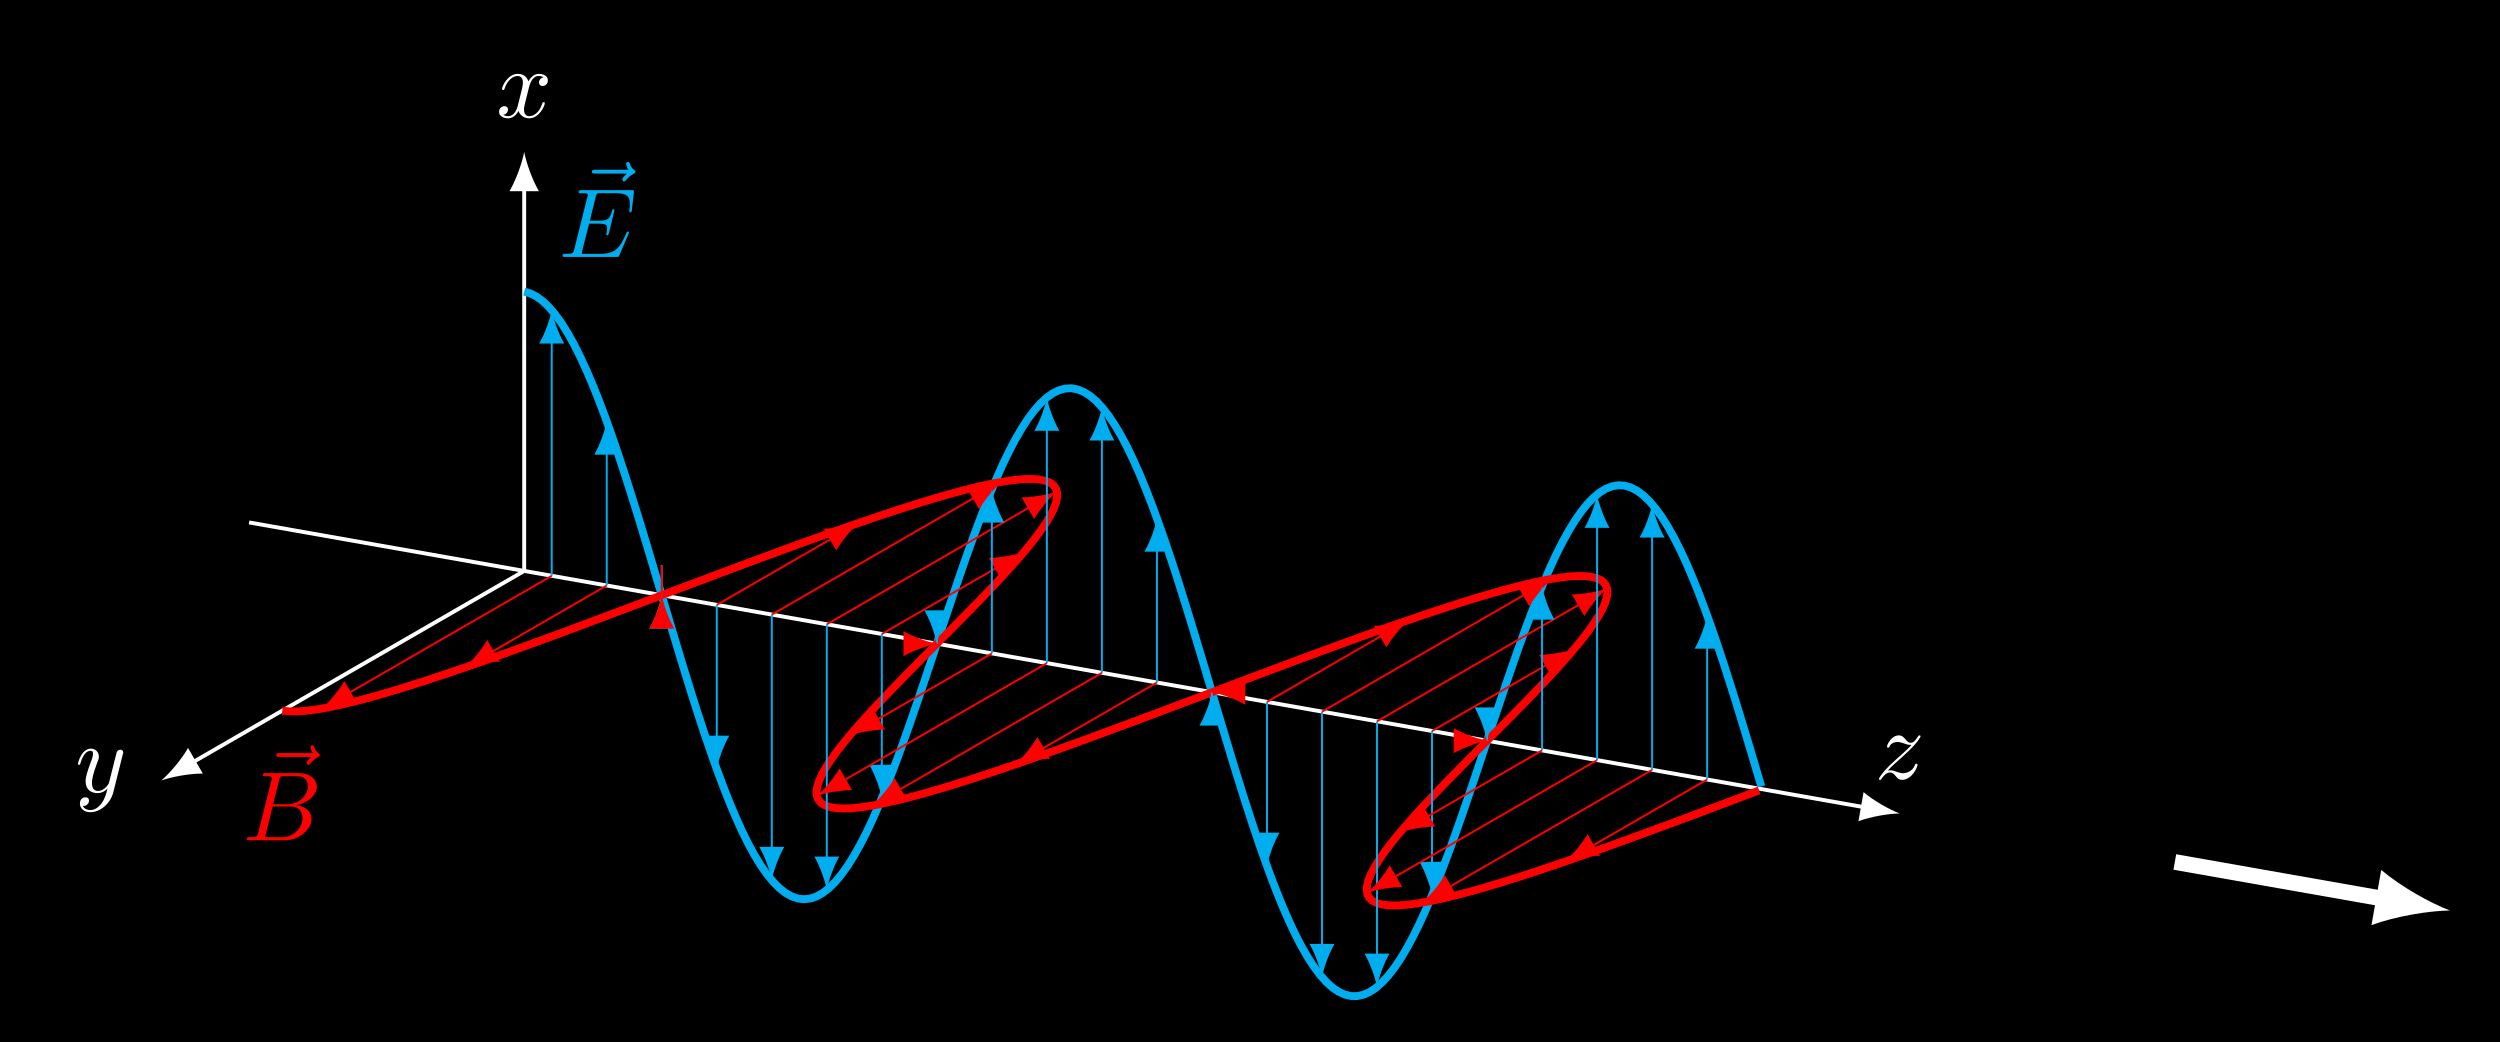 <?xml version="1.0" encoding="UTF-8"?>
<svg xmlns="http://www.w3.org/2000/svg" xmlns:xlink="http://www.w3.org/1999/xlink" width="253.694pt" height="105.767pt" viewBox="0 0 253.694 105.767" version="1.1">
<rect x="0" y="0" width="253.694" height="105.767" fill="#333333" stroke="none"/>
<defs>
<g>
<symbol overflow="visible" id="glyph0-0">
<path style="stroke:none;" d=""/>
</symbol>
<symbol overflow="visible" id="glyph0-1">
<path style="stroke:none;" d="M 1.328 -0.828 C 1.859 -1.406 2.156 -1.656 2.516 -1.969 C 2.516 -1.969 3.125 -2.5 3.484 -2.859 C 4.438 -3.781 4.656 -4.266 4.656 -4.312 C 4.656 -4.406 4.562 -4.406 4.547 -4.406 C 4.469 -4.406 4.453 -4.391 4.391 -4.297 C 4.094 -3.812 3.891 -3.656 3.656 -3.656 C 3.406 -3.656 3.297 -3.812 3.141 -3.984 C 2.953 -4.203 2.781 -4.406 2.453 -4.406 C 1.703 -4.406 1.25 -3.484 1.25 -3.266 C 1.25 -3.219 1.281 -3.156 1.359 -3.156 C 1.453 -3.156 1.469 -3.203 1.5 -3.266 C 1.688 -3.734 2.266 -3.734 2.344 -3.734 C 2.547 -3.734 2.734 -3.672 2.969 -3.594 C 3.375 -3.438 3.484 -3.438 3.734 -3.438 C 3.375 -3.016 2.547 -2.297 2.359 -2.141 L 1.453 -1.297 C 0.781 -0.625 0.422 -0.062 0.422 0.016 C 0.422 0.109 0.531 0.109 0.547 0.109 C 0.625 0.109 0.641 0.094 0.703 -0.016 C 0.938 -0.375 1.234 -0.641 1.562 -0.641 C 1.781 -0.641 1.891 -0.547 2.141 -0.266 C 2.297 -0.047 2.484 0.109 2.766 0.109 C 3.766 0.109 4.344 -1.156 4.344 -1.422 C 4.344 -1.469 4.297 -1.531 4.219 -1.531 C 4.125 -1.531 4.109 -1.469 4.078 -1.391 C 3.844 -0.75 3.203 -0.562 2.875 -0.562 C 2.688 -0.562 2.5 -0.625 2.297 -0.688 C 1.953 -0.812 1.797 -0.859 1.594 -0.859 C 1.578 -0.859 1.422 -0.859 1.328 -0.828 Z M 1.328 -0.828 "/>
</symbol>
<symbol overflow="visible" id="glyph0-2">
<path style="stroke:none;" d="M 3.328 -3.016 C 3.391 -3.266 3.625 -4.188 4.312 -4.188 C 4.359 -4.188 4.609 -4.188 4.812 -4.062 C 4.531 -4 4.344 -3.766 4.344 -3.516 C 4.344 -3.359 4.453 -3.172 4.719 -3.172 C 4.938 -3.172 5.25 -3.344 5.25 -3.75 C 5.25 -4.266 4.672 -4.406 4.328 -4.406 C 3.75 -4.406 3.406 -3.875 3.281 -3.656 C 3.031 -4.312 2.5 -4.406 2.203 -4.406 C 1.172 -4.406 0.594 -3.125 0.594 -2.875 C 0.594 -2.766 0.703 -2.766 0.719 -2.766 C 0.797 -2.766 0.828 -2.797 0.844 -2.875 C 1.188 -3.938 1.844 -4.188 2.188 -4.188 C 2.375 -4.188 2.719 -4.094 2.719 -3.516 C 2.719 -3.203 2.547 -2.547 2.188 -1.141 C 2.031 -0.531 1.672 -0.109 1.234 -0.109 C 1.172 -0.109 0.953 -0.109 0.734 -0.234 C 0.984 -0.297 1.203 -0.5 1.203 -0.781 C 1.203 -1.047 0.984 -1.125 0.844 -1.125 C 0.531 -1.125 0.297 -0.875 0.297 -0.547 C 0.297 -0.094 0.781 0.109 1.219 0.109 C 1.891 0.109 2.25 -0.594 2.266 -0.641 C 2.391 -0.281 2.75 0.109 3.344 0.109 C 4.375 0.109 4.938 -1.172 4.938 -1.422 C 4.938 -1.531 4.859 -1.531 4.828 -1.531 C 4.734 -1.531 4.719 -1.484 4.688 -1.422 C 4.359 -0.344 3.688 -0.109 3.375 -0.109 C 2.984 -0.109 2.828 -0.422 2.828 -0.766 C 2.828 -0.984 2.875 -1.203 2.984 -1.641 Z M 3.328 -3.016 "/>
</symbol>
<symbol overflow="visible" id="glyph0-3">
<path style="stroke:none;" d="M 4.844 -3.797 C 4.891 -3.938 4.891 -3.953 4.891 -4.031 C 4.891 -4.203 4.75 -4.297 4.594 -4.297 C 4.5 -4.297 4.344 -4.234 4.25 -4.094 C 4.234 -4.031 4.141 -3.734 4.109 -3.547 C 4.031 -3.297 3.969 -3.016 3.906 -2.75 L 3.453 -0.953 C 3.422 -0.812 2.984 -0.109 2.328 -0.109 C 1.828 -0.109 1.719 -0.547 1.719 -0.922 C 1.719 -1.375 1.891 -2 2.219 -2.875 C 2.375 -3.281 2.422 -3.391 2.422 -3.594 C 2.422 -4.031 2.109 -4.406 1.609 -4.406 C 0.656 -4.406 0.297 -2.953 0.297 -2.875 C 0.297 -2.766 0.391 -2.766 0.406 -2.766 C 0.516 -2.766 0.516 -2.797 0.562 -2.953 C 0.844 -3.891 1.234 -4.188 1.578 -4.188 C 1.656 -4.188 1.828 -4.188 1.828 -3.875 C 1.828 -3.625 1.719 -3.359 1.656 -3.172 C 1.25 -2.109 1.078 -1.547 1.078 -1.078 C 1.078 -0.188 1.703 0.109 2.297 0.109 C 2.688 0.109 3.016 -0.062 3.297 -0.344 C 3.172 0.172 3.047 0.672 2.656 1.203 C 2.391 1.531 2.016 1.828 1.562 1.828 C 1.422 1.828 0.969 1.797 0.797 1.406 C 0.953 1.406 1.094 1.406 1.219 1.281 C 1.328 1.203 1.422 1.062 1.422 0.875 C 1.422 0.562 1.156 0.531 1.062 0.531 C 0.828 0.531 0.5 0.688 0.5 1.172 C 0.5 1.672 0.938 2.047 1.562 2.047 C 2.578 2.047 3.609 1.141 3.891 0.016 Z M 4.844 -3.797 "/>
</symbol>
<symbol overflow="visible" id="glyph0-4">
<path style="stroke:none;" d="M 5.359 -5.938 C 5.219 -5.797 4.891 -5.516 4.891 -5.344 C 4.891 -5.25 4.984 -5.141 5.078 -5.141 C 5.172 -5.141 5.219 -5.219 5.281 -5.281 C 5.391 -5.422 5.625 -5.703 6.062 -5.922 C 6.125 -5.969 6.234 -6.016 6.234 -6.125 C 6.234 -6.234 6.156 -6.281 6.094 -6.328 C 5.875 -6.484 5.766 -6.656 5.688 -6.891 C 5.656 -6.984 5.625 -7.125 5.484 -7.125 C 5.344 -7.125 5.281 -6.984 5.281 -6.906 C 5.281 -6.859 5.359 -6.547 5.516 -6.328 L 2.156 -6.328 C 2 -6.328 1.812 -6.328 1.812 -6.125 C 1.812 -5.938 2 -5.938 2.156 -5.938 Z M 5.359 -5.938 "/>
</symbol>
<symbol overflow="visible" id="glyph0-5">
<path style="stroke:none;" d="M 7.062 -2.328 C 7.078 -2.375 7.109 -2.438 7.109 -2.469 C 7.109 -2.469 7.109 -2.578 6.984 -2.578 C 6.891 -2.578 6.875 -2.516 6.859 -2.453 C 6.203 -0.984 5.844 -0.312 4.141 -0.312 L 2.688 -0.312 C 2.547 -0.312 2.516 -0.312 2.469 -0.312 C 2.359 -0.328 2.328 -0.344 2.328 -0.422 C 2.328 -0.453 2.328 -0.469 2.375 -0.641 L 3.062 -3.375 L 4.047 -3.375 C 4.891 -3.375 4.891 -3.156 4.891 -2.906 C 4.891 -2.844 4.891 -2.719 4.828 -2.422 C 4.812 -2.375 4.797 -2.344 4.797 -2.312 C 4.797 -2.266 4.828 -2.203 4.922 -2.203 C 5 -2.203 5.031 -2.25 5.078 -2.406 L 5.641 -4.734 C 5.641 -4.797 5.594 -4.844 5.516 -4.844 C 5.438 -4.844 5.406 -4.781 5.391 -4.672 C 5.172 -3.906 5 -3.672 4.078 -3.672 L 3.141 -3.672 L 3.734 -6.078 C 3.828 -6.438 3.844 -6.469 4.281 -6.469 L 5.688 -6.469 C 6.891 -6.469 7.203 -6.188 7.203 -5.359 C 7.203 -5.125 7.203 -5.109 7.156 -4.828 C 7.156 -4.781 7.141 -4.703 7.141 -4.656 C 7.141 -4.609 7.172 -4.531 7.266 -4.531 C 7.375 -4.531 7.391 -4.594 7.406 -4.781 L 7.609 -6.516 C 7.641 -6.781 7.594 -6.781 7.344 -6.781 L 2.297 -6.781 C 2.109 -6.781 2 -6.781 2 -6.578 C 2 -6.469 2.094 -6.469 2.281 -6.469 C 2.656 -6.469 2.938 -6.469 2.938 -6.297 C 2.938 -6.25 2.938 -6.234 2.875 -6.047 L 1.562 -0.781 C 1.469 -0.391 1.453 -0.312 0.656 -0.312 C 0.484 -0.312 0.375 -0.312 0.375 -0.125 C 0.375 0 0.469 0 0.656 0 L 5.828 0 C 6.062 0 6.078 -0.016 6.141 -0.172 Z M 7.062 -2.328 "/>
</symbol>
<symbol overflow="visible" id="glyph0-6">
<path style="stroke:none;" d="M 1.594 -0.781 C 1.5 -0.391 1.469 -0.312 0.688 -0.312 C 0.516 -0.312 0.422 -0.312 0.422 -0.109 C 0.422 0 0.516 0 0.688 0 L 4.25 0 C 5.828 0 7 -1.172 7 -2.156 C 7 -2.875 6.422 -3.453 5.453 -3.562 C 6.484 -3.75 7.531 -4.484 7.531 -5.438 C 7.531 -6.172 6.875 -6.812 5.688 -6.812 L 2.328 -6.812 C 2.141 -6.812 2.047 -6.812 2.047 -6.609 C 2.047 -6.5 2.141 -6.5 2.328 -6.5 C 2.344 -6.5 2.531 -6.5 2.703 -6.484 C 2.875 -6.453 2.969 -6.453 2.969 -6.312 C 2.969 -6.281 2.953 -6.25 2.938 -6.125 Z M 3.094 -3.656 L 3.719 -6.125 C 3.812 -6.469 3.828 -6.5 4.25 -6.5 L 5.547 -6.5 C 6.422 -6.5 6.625 -5.906 6.625 -5.469 C 6.625 -4.594 5.766 -3.656 4.562 -3.656 Z M 2.656 -0.312 C 2.516 -0.312 2.5 -0.312 2.438 -0.312 C 2.328 -0.328 2.297 -0.344 2.297 -0.422 C 2.297 -0.453 2.297 -0.469 2.359 -0.641 L 3.047 -3.422 L 4.922 -3.422 C 5.875 -3.422 6.078 -2.688 6.078 -2.266 C 6.078 -1.281 5.188 -0.312 4 -0.312 Z M 2.656 -0.312 "/>
</symbol>
</g>
<clipPath id="clip1">
  <path d="M 0 0 L 253.695 0 L 253.695 105.766 L 0 105.766 Z M 0 0 "/>
</clipPath>
<clipPath id="clip2">
  <path d="M 198 64 L 253.695 64 L 253.695 105.766 L 198 105.766 Z M 198 64 "/>
</clipPath>
<clipPath id="clip3">
  <path d="M 41 18 L 191 18 L 191 105.766 L 41 105.766 Z M 41 18 "/>
</clipPath>
</defs>
<g id="surface1">
<g clip-path="url(#clip1)" clip-rule="nonzero">
<path style=" stroke:none;fill-rule:nonzero;fill:rgb(0%,0%,0%);fill-opacity:1;" d="M 0 105.77 L 0 0 L 253.695 0 L 253.695 105.77 Z M 0 105.77 "/>
</g>
<path style="fill:none;stroke-width:0.399;stroke-linecap:butt;stroke-linejoin:miter;stroke:rgb(100%,100%,100%);stroke-opacity:1;stroke-miterlimit:10;" d="M -27.918 4.923 L 136.047 -23.987 " transform="matrix(1,0,0,-1,53.195,57.939)"/>
<path style=" stroke:none;fill-rule:nonzero;fill:rgb(100%,100%,100%);fill-opacity:1;" d="M 192.777 82.551 C 191.766 82.168 190.164 81.281 189.109 80.383 L 188.59 83.332 C 189.887 82.852 191.695 82.562 192.777 82.551 "/>
<g style="fill:rgb(100%,100%,100%);fill-opacity:1;">
  <use xlink:href="#glyph0-1" x="190.24" y="79.03"/>
</g>
<path style="fill:none;stroke-width:0.399;stroke-linecap:butt;stroke-linejoin:miter;stroke:rgb(100%,100%,100%);stroke-opacity:1;stroke-miterlimit:10;" d="M 0 0.002 L 0 38.935 " transform="matrix(1,0,0,-1,53.195,57.939)"/>
<path style=" stroke:none;fill-rule:nonzero;fill:rgb(100%,100%,100%);fill-opacity:1;" d="M 53.195 15.418 C 52.996 16.48 52.398 18.207 51.699 19.402 L 54.688 19.402 C 53.992 18.207 53.395 16.48 53.195 15.418 "/>
<g style="fill:rgb(100%,100%,100%);fill-opacity:1;">
  <use xlink:href="#glyph0-2" x="50.348" y="11.899"/>
</g>
<path style="fill:none;stroke-width:0.399;stroke-linecap:butt;stroke-linejoin:miter;stroke:rgb(100%,100%,100%);stroke-opacity:1;stroke-miterlimit:10;" d="M 0 0.002 L -33.707 -19.459 " transform="matrix(1,0,0,-1,53.195,57.939)"/>
<path style=" stroke:none;fill-rule:nonzero;fill:rgb(100%,100%,100%);fill-opacity:1;" d="M 16.371 79.199 C 17.395 78.84 19.195 78.492 20.582 78.5 L 19.082 75.902 C 18.395 77.109 17.195 78.492 16.371 79.199 "/>
<g style="fill:rgb(100%,100%,100%);fill-opacity:1;">
  <use xlink:href="#glyph0-3" x="7.61" y="80.375"/>
</g>
<g clip-path="url(#clip2)" clip-rule="nonzero">
<path style="fill:none;stroke-width:1.594;stroke-linecap:butt;stroke-linejoin:miter;stroke:rgb(100%,100%,100%);stroke-opacity:1;stroke-miterlimit:10;" d="M 167.5 -29.534 L 188.696 -33.272 " transform="matrix(1,0,0,-1,53.195,57.939)"/>
</g>
<path style=" stroke:none;fill-rule:nonzero;fill:rgb(100%,100%,100%);fill-opacity:1;" d="M 248.609 92.395 C 246.684 91.672 243.648 89.98 241.641 88.281 L 240.652 93.879 C 243.121 92.965 246.555 92.418 248.609 92.395 "/>
<g clip-path="url(#clip3)" clip-rule="nonzero">
<path style="fill:none;stroke-width:0.797;stroke-linecap:butt;stroke-linejoin:miter;stroke:rgb(0%,67.839%,93.729%);stroke-opacity:1;stroke-miterlimit:10;" d="M 0 28.345 L 0.629 28.162 L 1.262 27.837 L 1.891 27.373 L 2.524 26.763 L 3.153 26.021 L 3.785 25.146 L 4.414 24.138 L 5.047 23.005 L 5.676 21.752 L 6.309 20.384 L 6.938 18.908 L 7.571 17.334 L 8.2 15.662 L 8.832 13.904 L 9.461 12.068 L 10.094 10.162 L 10.723 8.197 L 11.356 6.181 L 11.985 4.127 L 12.617 2.037 L 13.246 -0.073 L 13.879 -2.194 L 14.508 -4.315 L 15.141 -6.428 L 15.77 -8.526 L 16.403 -10.588 L 17.032 -12.62 L 17.664 -14.596 L 18.293 -16.518 L 18.926 -18.37 L 19.555 -20.147 L 20.188 -21.842 L 20.817 -23.444 L 21.45 -24.944 L 22.078 -26.342 L 22.711 -27.623 L 23.34 -28.788 L 23.973 -29.827 L 24.602 -30.737 L 25.235 -31.514 L 25.864 -32.155 L 26.496 -32.655 L 27.125 -33.018 L 27.758 -33.237 L 28.387 -33.311 L 29.02 -33.245 L 29.649 -33.038 L 30.282 -32.686 L 30.91 -32.202 L 31.543 -31.581 L 32.172 -30.827 L 32.805 -29.948 L 33.434 -28.948 L 34.067 -27.831 L 34.696 -26.604 L 35.328 -25.272 L 35.957 -23.846 L 36.59 -22.334 L 37.219 -20.741 L 37.852 -19.073 L 38.481 -17.346 L 39.114 -15.565 L 39.742 -13.737 L 40.375 -11.877 L 41.004 -9.995 L 41.637 -8.1 L 42.266 -6.202 L 42.899 -4.307 L 43.528 -2.428 L 44.16 -0.577 L 44.789 1.24 L 45.422 3.009 L 46.051 4.724 L 46.684 6.373 L 47.313 7.947 L 47.946 9.439 L 48.575 10.841 L 49.207 12.146 L 49.836 13.349 L 50.469 14.435 L 51.098 15.408 L 51.731 16.255 L 52.36 16.978 L 52.992 17.564 L 53.621 18.017 L 54.254 18.334 L 54.883 18.505 L 55.516 18.541 L 56.145 18.427 L 56.778 18.173 L 57.407 17.779 L 58.039 17.244 L 58.668 16.568 L 59.301 15.759 L 59.93 14.814 L 60.563 13.744 L 61.196 12.552 L 61.825 11.24 L 62.457 9.818 L 63.086 8.291 L 63.719 6.666 L 64.348 4.951 L 64.981 3.154 L 65.61 1.283 L 66.243 -0.651 L 66.871 -2.643 L 67.504 -4.682 L 68.133 -6.756 L 68.766 -8.854 L 69.395 -10.971 L 70.028 -13.096 L 70.657 -15.213 L 71.289 -17.319 L 71.918 -19.401 L 72.551 -21.448 L 73.18 -23.452 L 73.813 -25.405 L 74.442 -27.291 L 75.075 -29.108 L 75.703 -30.846 L 76.336 -32.495 L 76.965 -34.049 L 77.598 -35.498 L 78.227 -36.838 L 78.86 -38.061 L 79.489 -39.163 L 80.121 -40.139 L 80.75 -40.983 L 81.383 -41.694 L 82.012 -42.268 L 82.645 -42.698 L 83.274 -42.987 L 83.907 -43.135 L 84.535 -43.139 L 85.168 -43.002 L 85.797 -42.725 L 86.43 -42.307 L 87.059 -41.752 L 87.692 -41.065 L 88.321 -40.248 L 88.953 -39.311 L 89.582 -38.248 L 90.215 -37.077 L 90.844 -35.799 L 91.477 -34.42 L 92.106 -32.948 L 92.739 -31.393 L 93.368 -29.764 L 94 -28.065 L 94.629 -26.311 L 95.262 -24.506 L 95.891 -22.663 L 96.524 -20.791 L 97.153 -18.897 L 97.785 -16.998 L 98.414 -15.1 L 99.047 -13.213 L 99.676 -11.346 L 100.309 -9.514 L 100.938 -7.717 L 101.571 -5.975 L 102.2 -4.295 L 102.832 -2.678 L 103.461 -1.143 L 104.094 0.306 L 104.723 1.662 L 105.356 2.916 L 105.985 4.06 L 106.618 5.091 L 107.246 6.002 L 107.879 6.787 L 108.508 7.443 L 109.141 7.962 L 109.77 8.349 L 110.403 8.591 L 111.032 8.697 L 111.664 8.658 L 112.293 8.474 L 112.926 8.15 L 113.555 7.685 L 114.188 7.08 L 114.817 6.337 L 115.45 5.459 L 116.078 4.455 L 116.711 3.322 L 117.34 2.072 L 117.973 0.705 L 118.602 -0.772 L 119.235 -2.35 L 119.864 -4.018 L 120.496 -5.776 L 121.125 -7.612 L 121.758 -9.518 L 122.387 -11.483 L 123.02 -13.498 L 123.649 -15.553 L 124.282 -17.643 L 124.91 -19.752 L 125.543 -21.873 " transform="matrix(1,0,0,-1,53.195,57.939)"/>
</g>
<path style="fill:none;stroke-width:0.797;stroke-linecap:butt;stroke-linejoin:miter;stroke:rgb(100%,0%,0%);stroke-opacity:1;stroke-miterlimit:10;" d="M -24.55 -14.174 L -23.855 -14.248 L -23.039 -14.252 L -22.101 -14.186 L -21.043 -14.049 L -19.863 -13.846 L -18.57 -13.573 L -17.164 -13.237 L -15.648 -12.838 L -14.027 -12.377 L -12.308 -11.862 L -10.496 -11.291 L -8.597 -10.666 L -6.613 -9.998 L -4.558 -9.288 L -2.433 -8.538 L -0.25 -7.752 L 1.989 -6.936 L 4.27 -6.096 L 6.582 -5.233 L 8.926 -4.354 L 11.289 -3.467 L 16.032 -1.678 L 18.399 -0.791 L 20.746 0.091 L 23.071 0.959 L 25.36 1.802 L 27.606 2.627 L 29.805 3.419 L 31.946 4.181 L 34.02 4.9 L 36.02 5.584 L 37.942 6.216 L 39.778 6.798 L 41.52 7.33 L 43.164 7.806 L 44.707 8.22 L 46.141 8.572 L 47.465 8.861 L 48.672 9.084 L 49.762 9.236 L 50.731 9.322 L 51.578 9.334 L 52.301 9.275 L 52.903 9.146 L 53.379 8.947 L 53.735 8.677 L 53.965 8.334 L 54.078 7.923 L 54.075 7.447 L 53.957 6.904 L 53.731 6.298 L 53.399 5.63 L 52.965 4.904 L 52.438 4.127 L 51.821 3.294 L 51.121 2.412 L 50.344 1.49 L 49.496 0.525 L 48.59 -0.475 L 47.625 -1.506 L 46.621 -2.565 L 45.575 -3.643 L 44.496 -4.741 L 43.403 -5.846 L 41.184 -8.081 L 40.078 -9.194 L 38.985 -10.299 L 37.914 -11.393 L 36.879 -12.467 L 35.879 -13.518 L 34.93 -14.541 L 34.035 -15.534 L 33.207 -16.487 L 32.45 -17.401 L 31.77 -18.268 L 31.172 -19.088 L 30.668 -19.854 L 30.258 -20.565 L 29.953 -21.221 L 29.754 -21.811 L 29.664 -22.338 L 29.688 -22.799 L 29.828 -23.194 L 30.094 -23.514 L 30.477 -23.768 L 30.985 -23.952 L 31.614 -24.065 L 32.367 -24.104 L 33.246 -24.073 L 34.242 -23.971 L 35.364 -23.803 L 36.598 -23.565 L 37.95 -23.26 L 39.41 -22.889 L 40.981 -22.459 L 42.649 -21.971 L 44.414 -21.428 L 46.27 -20.831 L 48.215 -20.186 L 50.235 -19.495 L 52.325 -18.764 L 54.481 -17.995 L 56.692 -17.194 L 58.95 -16.366 L 61.25 -15.514 L 63.578 -14.643 L 65.934 -13.76 L 68.301 -12.87 L 73.043 -11.081 L 75.399 -10.194 L 77.739 -9.323 L 80.047 -8.463 L 82.317 -7.627 L 84.539 -6.819 L 86.711 -6.041 L 88.821 -5.299 L 90.856 -4.6 L 92.821 -3.94 L 94.7 -3.331 L 96.489 -2.772 L 98.184 -2.272 L 99.778 -1.827 L 101.27 -1.44 L 102.649 -1.12 L 103.914 -0.866 L 105.063 -0.678 L 106.094 -0.557 L 107 -0.51 L 107.785 -0.53 L 108.45 -0.624 L 108.989 -0.788 L 109.403 -1.022 L 109.696 -1.331 L 109.868 -1.706 L 109.922 -2.151 L 109.864 -2.659 L 109.692 -3.233 L 109.41 -3.87 L 109.028 -4.569 L 108.547 -5.323 L 107.977 -6.127 L 107.317 -6.983 L 106.575 -7.885 L 105.762 -8.831 L 104.887 -9.811 L 103.95 -10.827 L 102.965 -11.873 L 101.934 -12.944 L 100.875 -14.03 L 99.789 -15.135 L 98.684 -16.245 L 96.465 -18.479 L 95.364 -19.588 L 94.282 -20.69 L 93.227 -21.772 L 92.211 -22.838 L 91.235 -23.873 L 90.313 -24.885 L 89.45 -25.858 L 88.653 -26.791 L 87.934 -27.682 L 87.293 -28.526 L 86.743 -29.323 L 86.285 -30.061 L 85.926 -30.745 L 85.672 -31.366 L 85.528 -31.924 L 85.493 -32.42 L 85.578 -32.846 L 85.778 -33.206 L 86.102 -33.495 L 86.547 -33.713 L 87.114 -33.862 L 87.805 -33.936 L 88.621 -33.944 L 89.559 -33.877 L 90.618 -33.741 L 91.797 -33.534 L 93.09 -33.264 L 94.496 -32.928 L 96.012 -32.53 L 97.629 -32.069 L 99.348 -31.553 L 101.16 -30.983 L 103.059 -30.362 L 105.043 -29.694 L 107.098 -28.979 L 109.223 -28.229 L 111.407 -27.444 L 113.641 -26.627 L 115.922 -25.788 L 118.239 -24.928 L 120.582 -24.049 L 122.942 -23.163 L 125.313 -22.268 " transform="matrix(1,0,0,-1,53.195,57.939)"/>
<path style="fill:none;stroke-width:0.199;stroke-linecap:butt;stroke-linejoin:miter;stroke:rgb(0%,67.839%,93.729%);stroke-opacity:1;stroke-miterlimit:10;" d="M 2.793 -0.491 L 2.793 23.419 " transform="matrix(1,0,0,-1,53.195,57.939)"/>
<path style=" stroke:none;fill-rule:nonzero;fill:rgb(0%,67.839%,93.729%);fill-opacity:1;" d="M 55.988 31.473 C 55.816 32.375 55.309 33.844 54.715 34.859 L 57.258 34.859 C 56.664 33.844 56.156 32.375 55.988 31.473 "/>
<path style="fill:none;stroke-width:0.199;stroke-linecap:butt;stroke-linejoin:miter;stroke:rgb(100%,0%,0%);stroke-opacity:1;stroke-miterlimit:10;" d="M 2.793 -0.491 L -17.906 -12.444 " transform="matrix(1,0,0,-1,53.195,57.939)"/>
<path style=" stroke:none;fill-rule:nonzero;fill:rgb(100%,0%,0%);fill-opacity:1;" d="M 32.641 71.91 C 33.508 71.605 35.039 71.309 36.219 71.316 L 34.945 69.109 C 34.359 70.133 33.34 71.312 32.641 71.91 "/>
<path style="fill:none;stroke-width:0.199;stroke-linecap:butt;stroke-linejoin:miter;stroke:rgb(0%,67.839%,93.729%);stroke-opacity:1;stroke-miterlimit:10;" d="M 8.375 -1.475 L 8.375 12.134 " transform="matrix(1,0,0,-1,53.195,57.939)"/>
<path style=" stroke:none;fill-rule:nonzero;fill:rgb(0%,67.839%,93.729%);fill-opacity:1;" d="M 61.57 42.754 C 61.402 43.656 60.891 45.125 60.301 46.141 L 62.84 46.141 C 62.246 45.125 61.738 43.656 61.57 42.754 "/>
<path style="fill:none;stroke-width:0.199;stroke-linecap:butt;stroke-linejoin:miter;stroke:rgb(100%,0%,0%);stroke-opacity:1;stroke-miterlimit:10;" d="M 8.375 -1.475 L -3.406 -8.28 " transform="matrix(1,0,0,-1,53.195,57.939)"/>
<path style=" stroke:none;fill-rule:nonzero;fill:rgb(100%,0%,0%);fill-opacity:1;" d="M 47.141 67.746 C 48.012 67.441 49.539 67.145 50.723 67.152 L 49.445 64.945 C 48.859 65.969 47.84 67.145 47.141 67.746 "/>
<path style="fill:none;stroke-width:0.199;stroke-linecap:butt;stroke-linejoin:miter;stroke:rgb(0%,67.839%,93.729%);stroke-opacity:1;stroke-miterlimit:10;" d="M 13.957 -2.459 L 13.957 0.587 " transform="matrix(1,0,0,-1,53.195,57.939)"/>
<path style=" stroke:none;fill-rule:nonzero;fill:rgb(0%,67.839%,93.729%);fill-opacity:1;" d="M 67.152 60.398 C 66.984 61.305 66.477 62.77 65.883 63.789 L 68.422 63.789 C 67.832 62.77 67.324 61.305 67.152 60.398 "/>
<path style="fill:none;stroke-width:0.199;stroke-linecap:butt;stroke-linejoin:miter;stroke:rgb(100%,0%,0%);stroke-opacity:1;stroke-miterlimit:10;" d="M 13.957 -2.459 L 13.957 0.587 " transform="matrix(1,0,0,-1,53.195,57.939)"/>
<path style=" stroke:none;fill-rule:nonzero;fill:rgb(100%,0%,0%);fill-opacity:1;" d="M 67.152 60.398 C 66.984 61.305 66.477 62.77 65.883 63.789 L 68.422 63.789 C 67.832 62.77 67.324 61.305 67.152 60.398 "/>
<path style="fill:none;stroke-width:0.199;stroke-linecap:butt;stroke-linejoin:miter;stroke:rgb(0%,67.839%,93.729%);stroke-opacity:1;stroke-miterlimit:10;" d="M 19.543 -3.444 L 19.543 -17.057 " transform="matrix(1,0,0,-1,53.195,57.939)"/>
<path style=" stroke:none;fill-rule:nonzero;fill:rgb(0%,67.839%,93.729%);fill-opacity:1;" d="M 72.738 78.047 C 72.906 77.141 73.414 75.676 74.008 74.656 L 71.465 74.656 C 72.059 75.676 72.566 77.141 72.738 78.047 "/>
<path style="fill:none;stroke-width:0.199;stroke-linecap:butt;stroke-linejoin:miter;stroke:rgb(100%,0%,0%);stroke-opacity:1;stroke-miterlimit:10;" d="M 19.543 -3.444 L 31.321 3.357 " transform="matrix(1,0,0,-1,53.195,57.939)"/>
<path style=" stroke:none;fill-rule:nonzero;fill:rgb(100%,0%,0%);fill-opacity:1;" d="M 87.164 53.055 C 86.297 53.359 84.766 53.656 83.586 53.648 L 84.859 55.855 C 85.445 54.832 86.465 53.656 87.164 53.055 "/>
<path style="fill:none;stroke-width:0.199;stroke-linecap:butt;stroke-linejoin:miter;stroke:rgb(0%,67.839%,93.729%);stroke-opacity:1;stroke-miterlimit:10;" d="M 25.125 -4.428 L 25.125 -28.338 " transform="matrix(1,0,0,-1,53.195,57.939)"/>
<path style=" stroke:none;fill-rule:nonzero;fill:rgb(0%,67.839%,93.729%);fill-opacity:1;" d="M 78.32 89.328 C 78.488 88.426 78.996 86.957 79.59 85.941 L 77.051 85.941 C 77.641 86.957 78.148 88.426 78.32 89.328 "/>
<path style="fill:none;stroke-width:0.199;stroke-linecap:butt;stroke-linejoin:miter;stroke:rgb(100%,0%,0%);stroke-opacity:1;stroke-miterlimit:10;" d="M 25.125 -4.428 L 45.825 7.521 " transform="matrix(1,0,0,-1,53.195,57.939)"/>
<path style=" stroke:none;fill-rule:nonzero;fill:rgb(100%,0%,0%);fill-opacity:1;" d="M 101.668 48.891 C 100.797 49.195 99.266 49.492 98.086 49.484 L 99.359 51.691 C 99.945 50.668 100.969 49.488 101.668 48.891 "/>
<path style="fill:none;stroke-width:0.199;stroke-linecap:butt;stroke-linejoin:miter;stroke:rgb(0%,67.839%,93.729%);stroke-opacity:1;stroke-miterlimit:10;" d="M 30.707 -5.413 L 30.707 -29.327 " transform="matrix(1,0,0,-1,53.195,57.939)"/>
<path style=" stroke:none;fill-rule:nonzero;fill:rgb(0%,67.839%,93.729%);fill-opacity:1;" d="M 83.902 90.312 C 84.07 89.41 84.582 87.941 85.172 86.926 L 82.633 86.926 C 83.227 87.941 83.734 89.41 83.902 90.312 "/>
<path style="fill:none;stroke-width:0.199;stroke-linecap:butt;stroke-linejoin:miter;stroke:rgb(100%,0%,0%);stroke-opacity:1;stroke-miterlimit:10;" d="M 30.707 -5.413 L 51.407 6.537 " transform="matrix(1,0,0,-1,53.195,57.939)"/>
<path style=" stroke:none;fill-rule:nonzero;fill:rgb(100%,0%,0%);fill-opacity:1;" d="M 107.25 49.875 C 106.379 50.18 104.852 50.473 103.672 50.469 L 104.945 52.676 C 105.531 51.652 106.551 50.473 107.25 49.875 "/>
<path style="fill:none;stroke-width:0.199;stroke-linecap:butt;stroke-linejoin:miter;stroke:rgb(0%,67.839%,93.729%);stroke-opacity:1;stroke-miterlimit:10;" d="M 36.289 -6.397 L 36.289 -20.014 " transform="matrix(1,0,0,-1,53.195,57.939)"/>
<path style=" stroke:none;fill-rule:nonzero;fill:rgb(0%,67.839%,93.729%);fill-opacity:1;" d="M 89.484 81 C 89.656 80.098 90.164 78.629 90.758 77.613 L 88.215 77.613 C 88.809 78.629 89.316 80.098 89.484 81 "/>
<path style="fill:none;stroke-width:0.199;stroke-linecap:butt;stroke-linejoin:miter;stroke:rgb(100%,0%,0%);stroke-opacity:1;stroke-miterlimit:10;" d="M 36.289 -6.397 L 48.075 0.404 " transform="matrix(1,0,0,-1,53.195,57.939)"/>
<path style=" stroke:none;fill-rule:nonzero;fill:rgb(100%,0%,0%);fill-opacity:1;" d="M 103.918 56.008 C 103.047 56.312 101.516 56.605 100.336 56.602 L 101.609 58.809 C 102.195 57.785 103.215 56.605 103.918 56.008 "/>
<path style="fill:none;stroke-width:0.199;stroke-linecap:butt;stroke-linejoin:miter;stroke:rgb(0%,67.839%,93.729%);stroke-opacity:1;stroke-miterlimit:10;" d="M 41.875 -7.385 L 41.875 -4.338 " transform="matrix(1,0,0,-1,53.195,57.939)"/>
<path style=" stroke:none;fill-rule:nonzero;fill:rgb(0%,67.839%,93.729%);fill-opacity:1;" d="M 95.07 65.324 C 95.238 64.422 95.746 62.953 96.34 61.938 L 93.801 61.938 C 94.391 62.953 94.898 64.422 95.07 65.324 "/>
<path style="fill:none;stroke-width:0.199;stroke-linecap:butt;stroke-linejoin:miter;stroke:rgb(100%,0%,0%);stroke-opacity:1;stroke-miterlimit:10;" d="M 41.875 -7.385 L 38.828 -7.381 " transform="matrix(1,0,0,-1,53.195,57.939)"/>
<path style=" stroke:none;fill-rule:nonzero;fill:rgb(100%,0%,0%);fill-opacity:1;" d="M 95.07 65.32 C 94.168 65.152 92.699 64.645 91.684 64.051 L 91.684 66.59 C 92.699 66 94.168 65.492 95.07 65.32 "/>
<path style="fill:none;stroke-width:0.199;stroke-linecap:butt;stroke-linejoin:miter;stroke:rgb(0%,67.839%,93.729%);stroke-opacity:1;stroke-miterlimit:10;" d="M 47.457 -8.37 L 47.457 5.244 " transform="matrix(1,0,0,-1,53.195,57.939)"/>
<path style=" stroke:none;fill-rule:nonzero;fill:rgb(0%,67.839%,93.729%);fill-opacity:1;" d="M 100.652 49.648 C 100.484 50.551 99.977 52.02 99.383 53.035 L 101.922 53.035 C 101.328 52.02 100.82 50.551 100.652 49.648 "/>
<path style="fill:none;stroke-width:0.199;stroke-linecap:butt;stroke-linejoin:miter;stroke:rgb(100%,0%,0%);stroke-opacity:1;stroke-miterlimit:10;" d="M 47.457 -8.37 L 35.68 -15.166 " transform="matrix(1,0,0,-1,53.195,57.939)"/>
<path style=" stroke:none;fill-rule:nonzero;fill:rgb(100%,0%,0%);fill-opacity:1;" d="M 86.227 74.637 C 87.094 74.332 88.625 74.035 89.805 74.043 L 88.531 71.832 C 87.945 72.859 86.926 74.035 86.227 74.637 "/>
<path style="fill:none;stroke-width:0.199;stroke-linecap:butt;stroke-linejoin:miter;stroke:rgb(0%,67.839%,93.729%);stroke-opacity:1;stroke-miterlimit:10;" d="M 53.039 -9.354 L 53.039 14.556 " transform="matrix(1,0,0,-1,53.195,57.939)"/>
<path style=" stroke:none;fill-rule:nonzero;fill:rgb(0%,67.839%,93.729%);fill-opacity:1;" d="M 106.234 40.332 C 106.066 41.234 105.559 42.703 104.965 43.719 L 107.504 43.719 C 106.914 42.703 106.406 41.234 106.234 40.332 "/>
<path style="fill:none;stroke-width:0.199;stroke-linecap:butt;stroke-linejoin:miter;stroke:rgb(100%,0%,0%);stroke-opacity:1;stroke-miterlimit:10;" d="M 53.039 -9.354 L 32.344 -21.303 " transform="matrix(1,0,0,-1,53.195,57.939)"/>
<path style=" stroke:none;fill-rule:nonzero;fill:rgb(100%,0%,0%);fill-opacity:1;" d="M 82.891 80.77 C 83.758 80.465 85.289 80.168 86.469 80.176 L 85.195 77.969 C 84.609 78.992 83.59 80.172 82.891 80.77 "/>
<path style="fill:none;stroke-width:0.199;stroke-linecap:butt;stroke-linejoin:miter;stroke:rgb(0%,67.839%,93.729%);stroke-opacity:1;stroke-miterlimit:10;" d="M 58.625 -10.338 L 58.625 13.576 " transform="matrix(1,0,0,-1,53.195,57.939)"/>
<path style=" stroke:none;fill-rule:nonzero;fill:rgb(0%,67.839%,93.729%);fill-opacity:1;" d="M 111.82 41.316 C 111.648 42.219 111.141 43.688 110.547 44.703 L 113.09 44.703 C 112.496 43.688 111.988 42.219 111.82 41.316 "/>
<path style="fill:none;stroke-width:0.199;stroke-linecap:butt;stroke-linejoin:miter;stroke:rgb(100%,0%,0%);stroke-opacity:1;stroke-miterlimit:10;" d="M 58.625 -10.338 L 37.922 -22.288 " transform="matrix(1,0,0,-1,53.195,57.939)"/>
<path style=" stroke:none;fill-rule:nonzero;fill:rgb(100%,0%,0%);fill-opacity:1;" d="M 88.469 81.754 C 89.34 81.449 90.871 81.156 92.051 81.16 L 90.777 78.953 C 90.191 79.977 89.172 81.156 88.469 81.754 "/>
<path style="fill:none;stroke-width:0.199;stroke-linecap:butt;stroke-linejoin:miter;stroke:rgb(0%,67.839%,93.729%);stroke-opacity:1;stroke-miterlimit:10;" d="M 64.207 -11.323 L 64.207 2.294 " transform="matrix(1,0,0,-1,53.195,57.939)"/>
<path style=" stroke:none;fill-rule:nonzero;fill:rgb(0%,67.839%,93.729%);fill-opacity:1;" d="M 117.402 52.598 C 117.234 53.5 116.723 54.969 116.133 55.984 L 118.672 55.984 C 118.078 54.969 117.57 53.5 117.402 52.598 "/>
<path style="fill:none;stroke-width:0.199;stroke-linecap:butt;stroke-linejoin:miter;stroke:rgb(100%,0%,0%);stroke-opacity:1;stroke-miterlimit:10;" d="M 64.207 -11.323 L 52.422 -18.123 " transform="matrix(1,0,0,-1,53.195,57.939)"/>
<path style=" stroke:none;fill-rule:nonzero;fill:rgb(100%,0%,0%);fill-opacity:1;" d="M 102.969 77.594 C 103.84 77.285 105.371 76.992 106.551 76.996 L 105.277 74.789 C 104.691 75.812 103.672 76.992 102.969 77.594 "/>
<path style="fill:none;stroke-width:0.199;stroke-linecap:butt;stroke-linejoin:miter;stroke:rgb(0%,67.839%,93.729%);stroke-opacity:1;stroke-miterlimit:10;" d="M 69.789 -12.307 L 69.789 -15.35 " transform="matrix(1,0,0,-1,53.195,57.939)"/>
<path style=" stroke:none;fill-rule:nonzero;fill:rgb(0%,67.839%,93.729%);fill-opacity:1;" d="M 122.984 70.242 C 122.816 71.145 122.309 72.613 121.715 73.629 L 124.254 73.629 C 123.664 72.613 123.156 71.145 122.984 70.242 "/>
<path style="fill:none;stroke-width:0.199;stroke-linecap:butt;stroke-linejoin:miter;stroke:rgb(100%,0%,0%);stroke-opacity:1;stroke-miterlimit:10;" d="M 69.789 -12.307 L 72.836 -12.307 " transform="matrix(1,0,0,-1,53.195,57.939)"/>
<path style=" stroke:none;fill-rule:nonzero;fill:rgb(100%,0%,0%);fill-opacity:1;" d="M 122.984 70.246 C 123.887 70.414 125.355 70.922 126.371 71.516 L 126.371 68.977 C 125.355 69.57 123.887 70.078 122.984 70.246 "/>
<path style="fill:none;stroke-width:0.199;stroke-linecap:butt;stroke-linejoin:miter;stroke:rgb(0%,67.839%,93.729%);stroke-opacity:1;stroke-miterlimit:10;" d="M 75.375 -13.291 L 75.375 -26.901 " transform="matrix(1,0,0,-1,53.195,57.939)"/>
<path style=" stroke:none;fill-rule:nonzero;fill:rgb(0%,67.839%,93.729%);fill-opacity:1;" d="M 128.57 87.887 C 128.738 86.984 129.246 85.516 129.84 84.5 L 127.297 84.5 C 127.891 85.516 128.398 86.984 128.57 87.887 "/>
<path style="fill:none;stroke-width:0.199;stroke-linecap:butt;stroke-linejoin:miter;stroke:rgb(100%,0%,0%);stroke-opacity:1;stroke-miterlimit:10;" d="M 75.375 -13.291 L 87.153 -6.491 " transform="matrix(1,0,0,-1,53.195,57.939)"/>
<path style=" stroke:none;fill-rule:nonzero;fill:rgb(100%,0%,0%);fill-opacity:1;" d="M 142.996 62.898 C 142.125 63.207 140.594 63.5 139.414 63.496 L 140.688 65.703 C 141.273 64.68 142.293 63.5 142.996 62.898 "/>
<path style="fill:none;stroke-width:0.199;stroke-linecap:butt;stroke-linejoin:miter;stroke:rgb(0%,67.839%,93.729%);stroke-opacity:1;stroke-miterlimit:10;" d="M 80.957 -14.276 L 80.957 -38.182 " transform="matrix(1,0,0,-1,53.195,57.939)"/>
<path style=" stroke:none;fill-rule:nonzero;fill:rgb(0%,67.839%,93.729%);fill-opacity:1;" d="M 134.152 99.172 C 134.32 98.27 134.828 96.801 135.422 95.785 L 132.883 95.785 C 133.473 96.801 133.98 98.27 134.152 99.172 "/>
<path style="fill:none;stroke-width:0.199;stroke-linecap:butt;stroke-linejoin:miter;stroke:rgb(100%,0%,0%);stroke-opacity:1;stroke-miterlimit:10;" d="M 80.957 -14.276 L 101.653 -2.323 " transform="matrix(1,0,0,-1,53.195,57.939)"/>
<path style=" stroke:none;fill-rule:nonzero;fill:rgb(100%,0%,0%);fill-opacity:1;" d="M 157.496 58.734 C 156.629 59.039 155.098 59.336 153.918 59.328 L 155.191 61.535 C 155.777 60.512 156.797 59.336 157.496 58.734 "/>
<path style="fill:none;stroke-width:0.199;stroke-linecap:butt;stroke-linejoin:miter;stroke:rgb(0%,67.839%,93.729%);stroke-opacity:1;stroke-miterlimit:10;" d="M 86.539 -15.26 L 86.539 -39.17 " transform="matrix(1,0,0,-1,53.195,57.939)"/>
<path style=" stroke:none;fill-rule:nonzero;fill:rgb(0%,67.839%,93.729%);fill-opacity:1;" d="M 139.734 100.16 C 139.902 99.254 140.414 97.789 141.004 96.77 L 138.465 96.77 C 139.059 97.789 139.566 99.254 139.734 100.16 "/>
<path style="fill:none;stroke-width:0.199;stroke-linecap:butt;stroke-linejoin:miter;stroke:rgb(100%,0%,0%);stroke-opacity:1;stroke-miterlimit:10;" d="M 86.539 -15.26 L 107.239 -3.307 " transform="matrix(1,0,0,-1,53.195,57.939)"/>
<path style=" stroke:none;fill-rule:nonzero;fill:rgb(100%,0%,0%);fill-opacity:1;" d="M 163.082 59.719 C 162.215 60.023 160.684 60.316 159.504 60.312 L 160.777 62.52 C 161.363 61.496 162.383 60.316 163.082 59.719 "/>
<path style="fill:none;stroke-width:0.199;stroke-linecap:butt;stroke-linejoin:miter;stroke:rgb(0%,67.839%,93.729%);stroke-opacity:1;stroke-miterlimit:10;" d="M 92.121 -16.245 L 92.121 -29.858 " transform="matrix(1,0,0,-1,53.195,57.939)"/>
<path style=" stroke:none;fill-rule:nonzero;fill:rgb(0%,67.839%,93.729%);fill-opacity:1;" d="M 145.316 90.848 C 145.488 89.945 145.996 88.477 146.59 87.461 L 144.047 87.461 C 144.641 88.477 145.148 89.945 145.316 90.848 "/>
<path style="fill:none;stroke-width:0.199;stroke-linecap:butt;stroke-linejoin:miter;stroke:rgb(100%,0%,0%);stroke-opacity:1;stroke-miterlimit:10;" d="M 92.121 -16.245 L 103.907 -9.44 " transform="matrix(1,0,0,-1,53.195,57.939)"/>
<path style=" stroke:none;fill-rule:nonzero;fill:rgb(100%,0%,0%);fill-opacity:1;" d="M 159.75 65.852 C 158.879 66.156 157.352 66.449 156.172 66.445 L 157.445 68.652 C 158.031 67.629 159.051 66.449 159.75 65.852 "/>
<path style="fill:none;stroke-width:0.199;stroke-linecap:butt;stroke-linejoin:miter;stroke:rgb(0%,67.839%,93.729%);stroke-opacity:1;stroke-miterlimit:10;" d="M 97.707 -17.229 L 97.707 -14.182 " transform="matrix(1,0,0,-1,53.195,57.939)"/>
<path style=" stroke:none;fill-rule:nonzero;fill:rgb(0%,67.839%,93.729%);fill-opacity:1;" d="M 150.902 75.172 C 151.07 74.27 151.578 72.801 152.172 71.785 L 149.633 71.785 C 150.223 72.801 150.73 74.27 150.902 75.172 "/>
<path style="fill:none;stroke-width:0.199;stroke-linecap:butt;stroke-linejoin:miter;stroke:rgb(100%,0%,0%);stroke-opacity:1;stroke-miterlimit:10;" d="M 97.707 -17.229 L 94.66 -17.225 " transform="matrix(1,0,0,-1,53.195,57.939)"/>
<path style=" stroke:none;fill-rule:nonzero;fill:rgb(100%,0%,0%);fill-opacity:1;" d="M 150.906 75.164 C 150.004 74.996 148.535 74.488 147.52 73.895 L 147.52 76.434 C 148.535 75.844 150.004 75.332 150.906 75.164 "/>
<path style="fill:none;stroke-width:0.199;stroke-linecap:butt;stroke-linejoin:miter;stroke:rgb(0%,67.839%,93.729%);stroke-opacity:1;stroke-miterlimit:10;" d="M 103.289 -18.213 L 103.289 -4.604 " transform="matrix(1,0,0,-1,53.195,57.939)"/>
<path style=" stroke:none;fill-rule:nonzero;fill:rgb(0%,67.839%,93.729%);fill-opacity:1;" d="M 156.484 59.492 C 156.316 60.398 155.809 61.867 155.215 62.883 L 157.754 62.883 C 157.16 61.867 156.652 60.398 156.484 59.492 "/>
<path style="fill:none;stroke-width:0.199;stroke-linecap:butt;stroke-linejoin:miter;stroke:rgb(100%,0%,0%);stroke-opacity:1;stroke-miterlimit:10;" d="M 103.289 -18.213 L 91.512 -25.01 " transform="matrix(1,0,0,-1,53.195,57.939)"/>
<path style=" stroke:none;fill-rule:nonzero;fill:rgb(100%,0%,0%);fill-opacity:1;" d="M 142.059 84.48 C 142.93 84.172 144.457 83.879 145.641 83.883 L 144.363 81.676 C 143.777 82.703 142.758 83.879 142.059 84.48 "/>
<path style="fill:none;stroke-width:0.199;stroke-linecap:butt;stroke-linejoin:miter;stroke:rgb(0%,67.839%,93.729%);stroke-opacity:1;stroke-miterlimit:10;" d="M 108.871 -19.198 L 108.871 4.712 " transform="matrix(1,0,0,-1,53.195,57.939)"/>
<path style=" stroke:none;fill-rule:nonzero;fill:rgb(0%,67.839%,93.729%);fill-opacity:1;" d="M 162.066 50.18 C 161.898 51.082 161.391 52.551 160.797 53.566 L 163.336 53.566 C 162.746 52.551 162.238 51.082 162.066 50.18 "/>
<path style="fill:none;stroke-width:0.199;stroke-linecap:butt;stroke-linejoin:miter;stroke:rgb(100%,0%,0%);stroke-opacity:1;stroke-miterlimit:10;" d="M 108.871 -19.198 L 88.176 -31.147 " transform="matrix(1,0,0,-1,53.195,57.939)"/>
<path style=" stroke:none;fill-rule:nonzero;fill:rgb(100%,0%,0%);fill-opacity:1;" d="M 138.723 90.613 C 139.59 90.309 141.121 90.012 142.301 90.02 L 141.027 87.812 C 140.441 88.836 139.422 90.016 138.723 90.613 "/>
<path style="fill:none;stroke-width:0.199;stroke-linecap:butt;stroke-linejoin:miter;stroke:rgb(0%,67.839%,93.729%);stroke-opacity:1;stroke-miterlimit:10;" d="M 114.457 -20.182 L 114.457 3.732 " transform="matrix(1,0,0,-1,53.195,57.939)"/>
<path style=" stroke:none;fill-rule:nonzero;fill:rgb(0%,67.839%,93.729%);fill-opacity:1;" d="M 167.652 51.16 C 167.48 52.062 166.973 53.531 166.379 54.547 L 168.922 54.547 C 168.328 53.531 167.82 52.062 167.652 51.16 "/>
<path style="fill:none;stroke-width:0.199;stroke-linecap:butt;stroke-linejoin:miter;stroke:rgb(100%,0%,0%);stroke-opacity:1;stroke-miterlimit:10;" d="M 114.457 -20.182 L 93.754 -32.131 " transform="matrix(1,0,0,-1,53.195,57.939)"/>
<path style=" stroke:none;fill-rule:nonzero;fill:rgb(100%,0%,0%);fill-opacity:1;" d="M 144.301 91.602 C 145.172 91.293 146.703 91 147.883 91.004 L 146.609 88.797 C 146.023 89.824 145 91 144.301 91.602 "/>
<path style="fill:none;stroke-width:0.199;stroke-linecap:butt;stroke-linejoin:miter;stroke:rgb(0%,67.839%,93.729%);stroke-opacity:1;stroke-miterlimit:10;" d="M 120.039 -21.166 L 120.039 -7.549 " transform="matrix(1,0,0,-1,53.195,57.939)"/>
<path style=" stroke:none;fill-rule:nonzero;fill:rgb(0%,67.839%,93.729%);fill-opacity:1;" d="M 173.234 62.438 C 173.066 63.34 172.555 64.809 171.965 65.824 L 174.504 65.824 C 173.91 64.809 173.402 63.34 173.234 62.438 "/>
<path style="fill:none;stroke-width:0.199;stroke-linecap:butt;stroke-linejoin:miter;stroke:rgb(100%,0%,0%);stroke-opacity:1;stroke-miterlimit:10;" d="M 120.039 -21.166 L 108.254 -27.971 " transform="matrix(1,0,0,-1,53.195,57.939)"/>
<path style=" stroke:none;fill-rule:nonzero;fill:rgb(100%,0%,0%);fill-opacity:1;" d="M 158.801 87.438 C 159.672 87.133 161.199 86.836 162.379 86.844 L 161.105 84.637 C 160.52 85.66 159.5 86.836 158.801 87.438 "/>
<g style="fill:rgb(0%,67.839%,93.729%);fill-opacity:1;">
  <use xlink:href="#glyph0-4" x="58.252" y="23.554"/>
</g>
<g style="fill:rgb(0%,67.839%,93.729%);fill-opacity:1;">
  <use xlink:href="#glyph0-5" x="56.715" y="26.073"/>
</g>
<g style="fill:rgb(100%,0%,0%);fill-opacity:1;">
  <use xlink:href="#glyph0-4" x="26.22" y="82.75"/>
</g>
<g style="fill:rgb(100%,0%,0%);fill-opacity:1;">
  <use xlink:href="#glyph0-6" x="24.618" y="85.268"/>
</g>
</g>
</svg>
